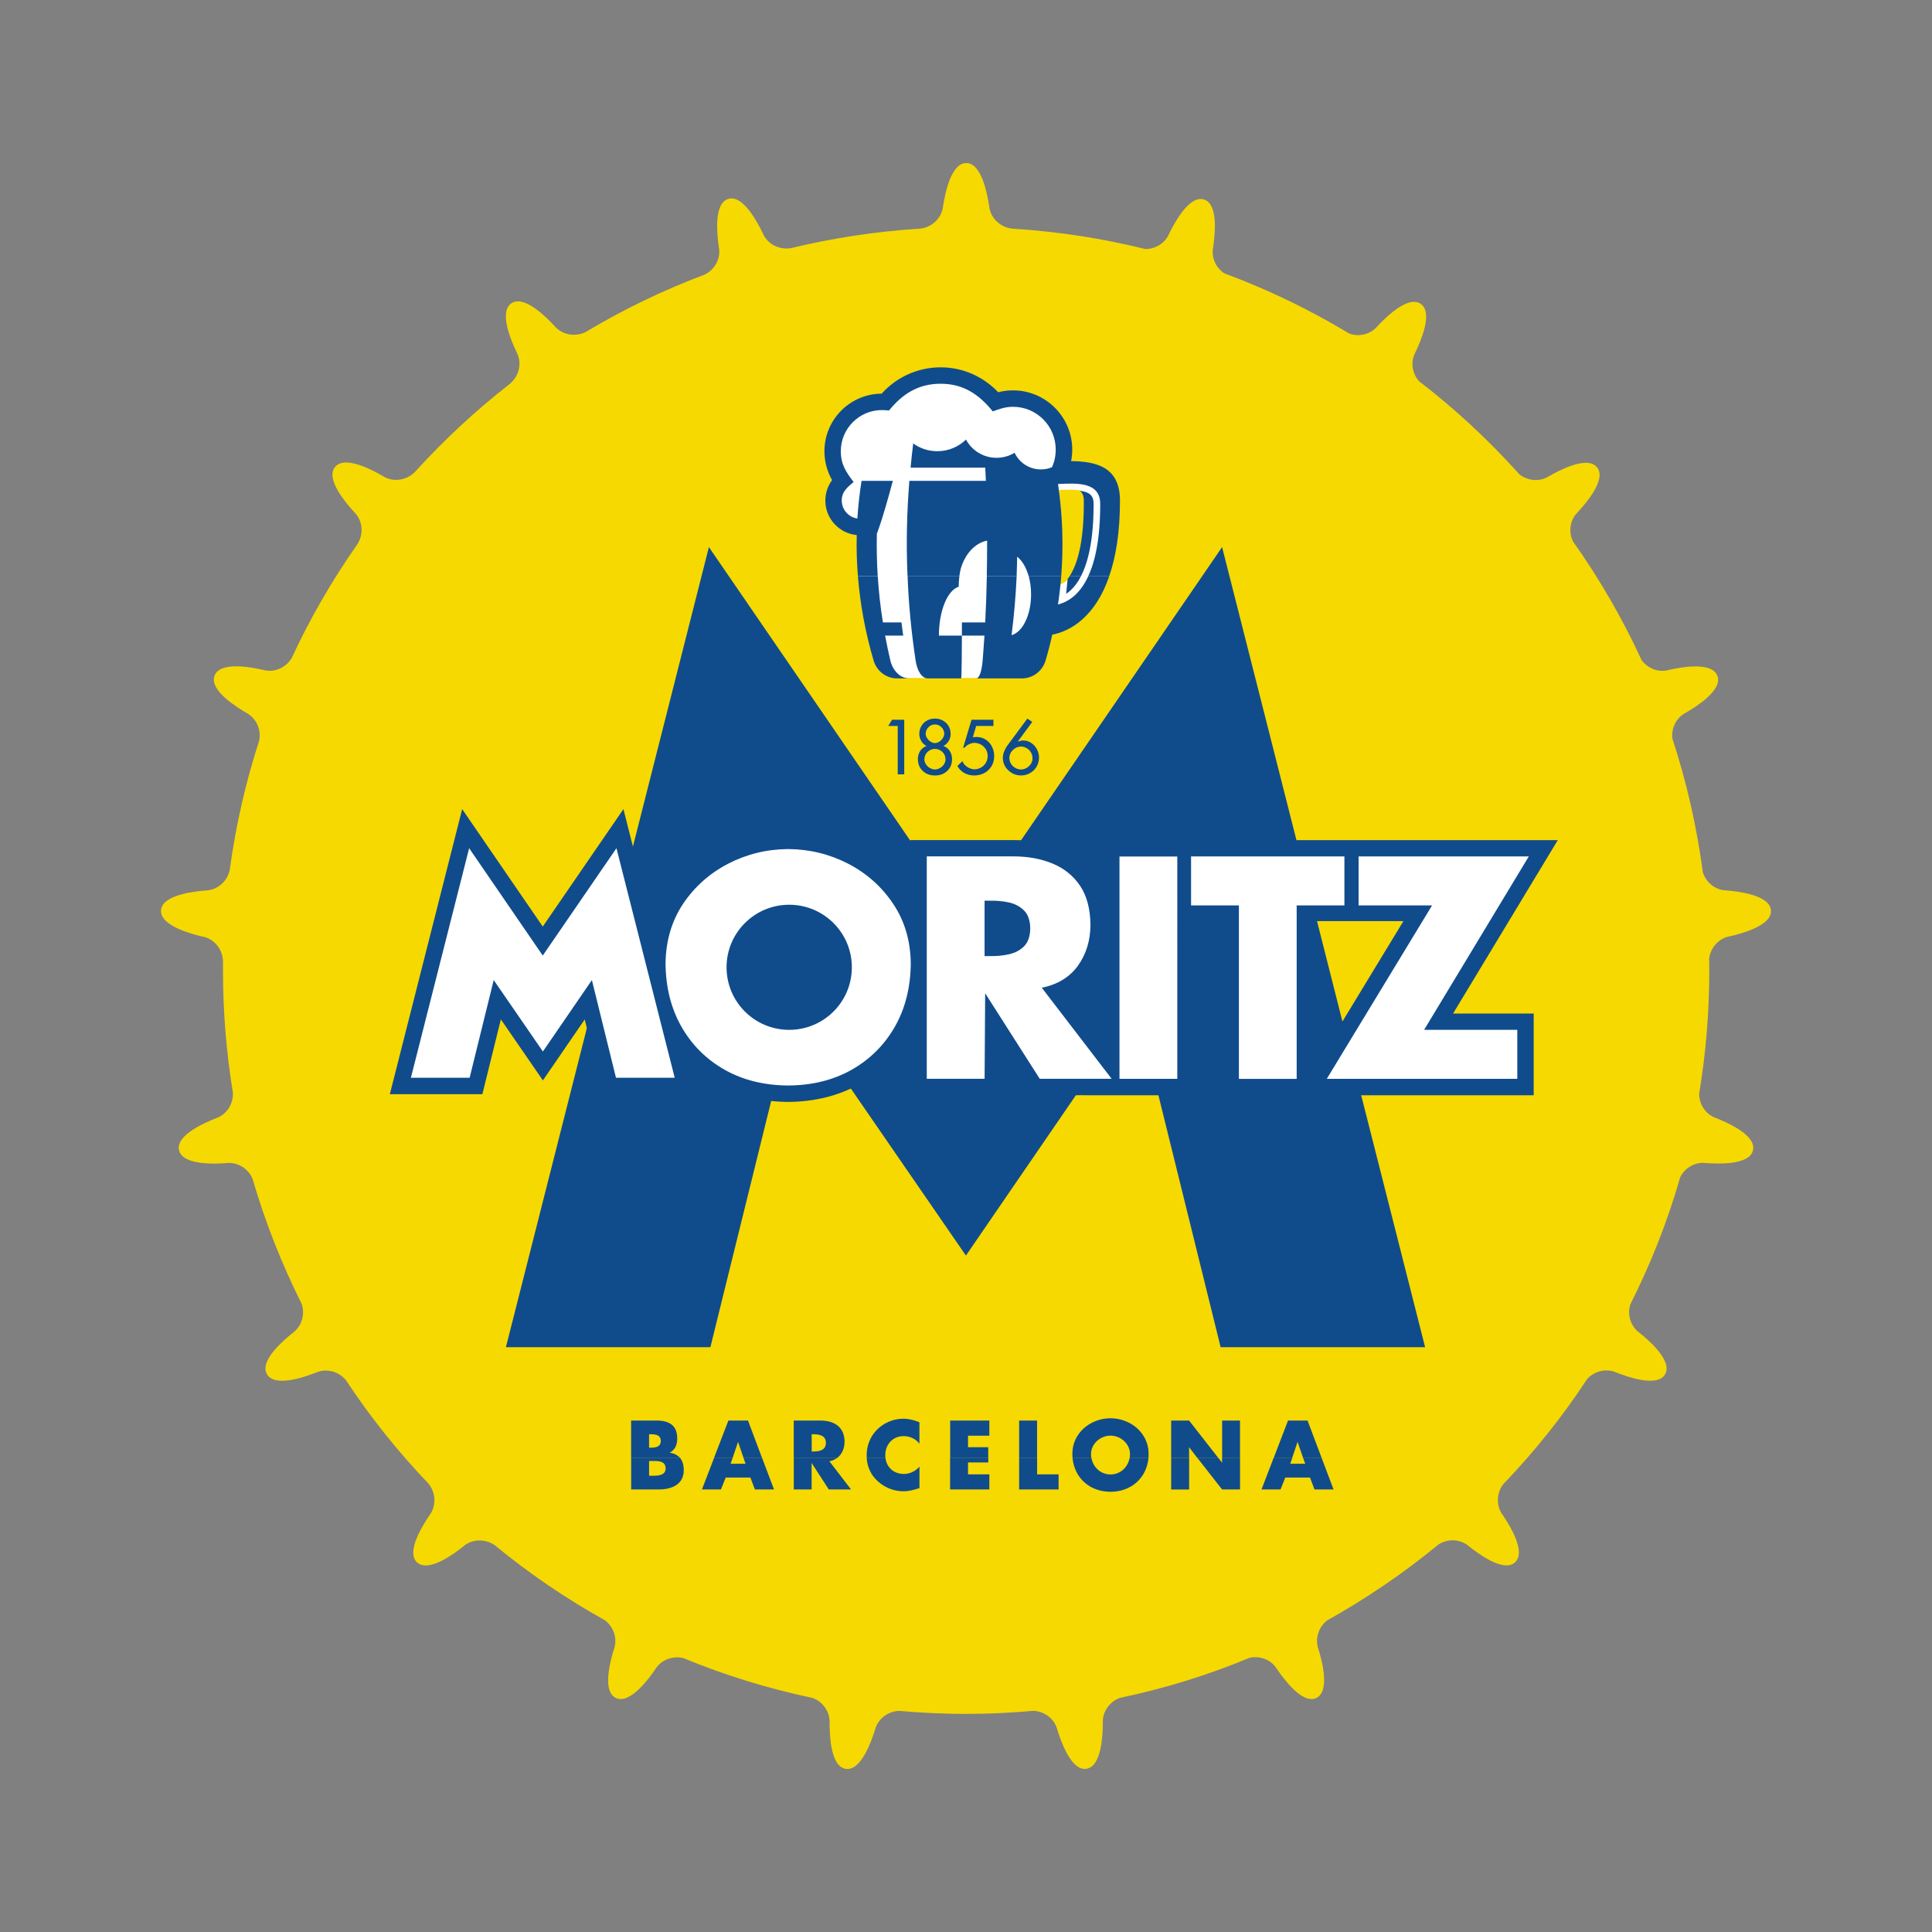<?xml version="1.0" encoding="utf-8"?>
<!-- Generator: Adobe Illustrator 14.0.0, SVG Export Plug-In . SVG Version: 6.00 Build 43363)  -->
<!DOCTYPE svg PUBLIC "-//W3C//DTD SVG 1.1//EN" "http://www.w3.org/Graphics/SVG/1.1/DTD/svg11.dtd">
<svg version="1.1" id="Capa_1" xmlns="http://www.w3.org/2000/svg" xmlns:xlink="http://www.w3.org/1999/xlink" x="0px" y="0px"
	 width="85.039px" height="85.039px" viewBox="0 0 85.039 85.039" enable-background="new 0 0 85.039 85.039" xml:space="preserve">
<rect x="0" y="0" width="85.039" height="85.039" fill="#808080" stroke="none"/>
<g>
	<path fill="#F6D900" d="M60.626,14.364c0.32-0.343,1.336-1.384,1.908-0.99c0.572,0.392-0.035,1.712-0.234,2.133
		c-0.221,0.405-0.152,0.921,0.162,1.274c1.598,1.227,3.078,2.605,4.42,4.102c0.377,0.293,0.906,0.33,1.299,0.078
		c0.41-0.233,1.684-0.931,2.117-0.388c0.432,0.542-0.537,1.624-0.85,1.971c-0.336,0.324-0.418,0.843-0.221,1.273
		c1.162,1.639,2.18,3.392,3.029,5.238c0.275,0.377,0.758,0.56,1.199,0.431c0.461-0.101,1.885-0.391,2.137,0.26
		c0.252,0.641-0.994,1.393-1.393,1.628c-0.408,0.209-0.643,0.671-0.588,1.133c0.621,1.891,1.072,3.861,1.342,5.891
		c0.145,0.455,0.563,0.785,1.033,0.795c0.465,0.041,1.91,0.186,1.963,0.877c0.053,0.688-1.359,1.038-1.811,1.143
		c-0.475,0.083-0.84,0.485-0.906,0.967l0.004,0.542c0,1.851-0.152,3.66-0.447,5.43c0.002,0.479,0.307,0.913,0.75,1.062
		c0.436,0.176,1.775,0.738,1.621,1.416c-0.152,0.677-1.605,0.593-2.072,0.563c-0.457-0.062-0.914,0.195-1.129,0.616
		c-0.561,1.955-1.305,3.832-2.203,5.615c-0.135,0.458,0.023,0.963,0.404,1.236c0.363,0.293,1.479,1.228,1.131,1.83
		c-0.346,0.601-1.709,0.091-2.145-0.077c-0.432-0.192-0.955-0.078-1.283,0.283c-1.094,1.665-2.336,3.218-3.709,4.647
		c-0.293,0.404-0.301,0.957-0.008,1.344c0.262,0.389,1.053,1.611,0.541,2.08c-0.506,0.472-1.66-0.415-2.025-0.701
		c-0.361-0.32-0.91-0.354-1.33-0.095c-1.531,1.258-3.178,2.383-4.92,3.357c-0.383,0.3-0.541,0.815-0.379,1.26
		c0.139,0.448,0.531,1.847-0.092,2.15c-0.625,0.3-1.469-0.89-1.734-1.271c-0.24-0.404-0.734-0.6-1.203-0.499
		c-1.83,0.762-3.744,1.354-5.727,1.77c-0.453,0.176-0.758,0.62-0.734,1.092c-0.002,0.472-0.039,1.925-0.725,2.025
		c-0.684,0.104-1.139-1.277-1.279-1.722c-0.119-0.473-0.557-0.81-1.057-0.829c-0.973,0.088-1.961,0.135-2.957,0.135
		c-0.991,0-1.974-0.047-2.944-0.132c-0.501,0.014-0.945,0.354-1.066,0.829c-0.139,0.445-0.601,1.823-1.287,1.722
		c-0.687-0.101-0.71-1.557-0.713-2.024c0.023-0.476-0.283-0.924-0.743-1.096c-1.97-0.415-3.879-1.004-5.701-1.759
		c-0.474-0.108-0.978,0.084-1.225,0.492c-0.267,0.387-1.115,1.566-1.739,1.267c-0.625-0.3-0.221-1.699-0.086-2.144
		c0.165-0.455,0-0.978-0.397-1.277c-1.723-0.96-3.349-2.069-4.859-3.313c-0.429-0.286-1.001-0.264-1.377,0.067
		c-0.366,0.293-1.525,1.17-2.032,0.697c-0.507-0.468,0.29-1.688,0.549-2.072c0.304-0.404,0.287-0.987-0.045-1.393
		c-1.343-1.404-2.559-2.925-3.635-4.556c-0.323-0.391-0.873-0.529-1.324-0.327c-0.438,0.169-1.805,0.668-2.15,0.067
		c-0.349-0.6,0.773-1.527,1.136-1.82c0.393-0.283,0.553-0.815,0.389-1.284c-0.879-1.752-1.607-3.595-2.163-5.509
		c-0.204-0.459-0.676-0.735-1.159-0.678c-0.469,0.033-1.919,0.107-2.074-0.569c-0.151-0.678,1.191-1.233,1.626-1.405
		c0.465-0.159,0.776-0.631,0.744-1.14c-0.286-1.745-0.435-3.535-0.435-5.362v-0.319v-0.088c-0.013-0.54-0.398-1.004-0.915-1.092
		c-0.454-0.108-1.861-0.469-1.812-1.156c0.053-0.691,1.499-0.829,1.965-0.87c0.501-0.01,0.942-0.381,1.056-0.886
		c0.266-1.961,0.704-3.875,1.301-5.713c0.098-0.491-0.139-0.997-0.573-1.223c-0.402-0.239-1.646-0.994-1.39-1.639
		c0.252-0.646,1.676-0.35,2.133-0.249c0.472,0.136,0.989-0.08,1.256-0.513c0.803-1.738,1.761-3.39,2.844-4.946l0.047-0.064
		c0.299-0.458,0.236-1.062-0.138-1.425c-0.316-0.348-1.279-1.437-0.844-1.979c0.431-0.543,1.703,0.161,2.107,0.395
		c0.458,0.296,1.101,0.195,1.47-0.243c1.247-1.368,2.606-2.629,4.063-3.769l0.065-0.054c0.415-0.347,0.534-0.939,0.286-1.395
		c-0.203-0.425-0.8-1.753-0.228-2.141c0.573-0.391,1.584,0.658,1.901,0.998c0.325,0.384,0.892,0.495,1.36,0.27
		c1.659-0.994,3.417-1.844,5.252-2.534c0.46-0.229,0.718-0.731,0.618-1.22c-0.065-0.465-0.249-1.908,0.418-2.11
		c0.659-0.205,1.314,1.093,1.521,1.514c0.192,0.465,0.703,0.734,1.219,0.656c1.814-0.438,3.688-0.73,5.611-0.855
		c0.572-0.017,1.051-0.455,1.104-0.997c0.072-0.465,0.325-1.897,1.021-1.897c0.69,0,0.935,1.436,1.007,1.897
		c0.053,0.522,0.494,0.947,1.037,0.993l0.072,0.004c1.973,0.128,3.898,0.429,5.762,0.89c0.451,0.004,0.877-0.259,1.051-0.674
		c0.205-0.418,0.869-1.709,1.531-1.506c0.662,0.202,0.471,1.645,0.406,2.105c-0.09,0.438,0.111,0.894,0.49,1.146
		c1.93,0.714,3.773,1.607,5.508,2.655C59.837,14.837,60.333,14.712,60.626,14.364"/>
	<path fill="#FFFFFF" d="M49.277,22.035c0,4.426-1.811,5.666-2.963,5.881c-0.102,0.395-0.201,0.775-0.313,1.149
		c-0.131,0.448-0.541,0.775-1.023,0.775h-2.006h-0.668h-0.47h-0.873h-0.129h-0.8c-0.044,0.003-0.09,0.003-0.132,0h-0.402
		c-0.487,0-0.896-0.327-1.024-0.769c-0.54-1.833-0.787-3.674-0.743-5.521c-0.784-0.091-1.384-0.731-1.384-1.517
		c0-0.333,0.111-0.644,0.297-0.894c-0.214-0.394-0.339-0.821-0.339-1.28c0-1.381,1.119-2.507,2.502-2.514
		c0.649-0.715,1.567-1.159,2.592-1.159c0.994,0,1.892,0.421,2.522,1.089c0.225-0.048,0.443-0.074,0.666-0.074
		c1.43,0,2.59,1.159,2.59,2.588c0,0.172-0.02,0.337-0.049,0.499C48.232,20.341,49.277,20.553,49.277,22.035 M47.542,21.584
		c-0.256-0.04-0.605-0.034-0.932-0.018c0.164,1.402,0.186,2.773,0.051,4.143c0.135-0.017,0.242-0.095,0.346-0.212
		c0.338-0.436,0.713-1.358,0.713-3.316v-0.148C47.72,21.82,47.662,21.679,47.542,21.584 M40.033,29.861h-0.132
		C39.943,29.864,39.989,29.864,40.033,29.861"/>
	<polygon fill="#104C8C" points="42.516,55.265 50.027,44.312 53.728,59.299 62.728,59.299 53.792,24.081 42.499,40.548 
		31.203,24.081 22.268,59.299 31.268,59.299 34.969,44.312 	"/>
	<path fill="#104C8C" d="M44.595,36.976c0.729,0,1.404,0.117,2.02,0.37c0.639,0.267,1.152,0.685,1.527,1.251l0.412,0.64v-2.258
		h3.299h0.537h6.836h0.523h8.818l-4.609,7.634h3.549v3.596h-9.861H57.38h-3.572v-7.634h-1.27v7.634H48.56l-3.191-0.004l-1.363-2.14
		l0.023,0.718c0.02,0.543,0.023,1.126,0.027,1.422h-3.984v-2.692l-0.356,0.509c-0.49,0.701-1.117,1.268-1.88,1.695
		c-0.929,0.519-1.985,0.778-3.145,0.785c-1.159-0.007-2.216-0.267-3.145-0.785c-0.29-0.166-0.562-0.351-0.813-0.553l-0.459-0.371
		l0.349,1.368H26.55l-0.813-3.289l-1.841,2.683l-1.85-2.686l-0.814,3.292H17.16l3.183-12.547l3.547,5.17l3.551-5.17l1.323,5.221
		l0.224-0.55c0.132-0.313,0.29-0.613,0.483-0.899c0.568-0.855,1.321-1.526,2.239-2.002c0.922-0.481,1.922-0.721,2.981-0.729
		c1.06,0.008,2.061,0.247,2.982,0.729c0.817,0.425,1.505,1.005,2.046,1.729l0.353,0.468v-2.604H44.595z M57.763,47.203v-6.659h4.045
		L57.763,47.203z"/>
	<path fill="#104C8C" d="M47.585,25.352c-0.137,0.272-0.289,0.472-0.441,0.613c-0.072,0.067-0.145,0.128-0.217,0.176
		c0.023-0.22,0.047-0.435,0.066-0.658c0.029-0.036,0.063-0.08,0.092-0.131H47.585z M42.23,25.352
		c-0.021,0.155-0.03,0.313-0.034,0.476c-0.49,0.148-0.869,1.055-0.869,2.149h1.012v-0.58h1.026c0.035-0.649,0.059-1.351,0.072-2.045
		h1.313c-0.041,0.873-0.113,1.739-0.225,2.605c0.486-0.132,0.859-0.887,0.859-1.793c0-0.29-0.037-0.566-0.107-0.813h1.436
		c-0.035,0.422-0.082,0.839-0.145,1.257c0.428-0.11,0.955-0.418,1.338-1.257h0.922c-0.613,1.803-1.715,2.434-2.512,2.585
		c-0.082,0.378-0.182,0.759-0.293,1.133c-0.135,0.461-0.551,0.792-1.045,0.792h-2.006c0.131,0,0.244-0.331,0.279-0.782l0.018-0.219
		c0.02-0.297,0.041-0.59,0.063-0.884h-0.993l-0.008,1.093c-0.003,0.461-0.013,0.792-0.028,0.792h-0.465h-0.876h-0.125
		c-0.256,0-0.469-0.331-0.534-0.782c-0.188-1.237-0.309-2.48-0.355-3.728H42.23z M38.634,25.352
		c0.045,0.685,0.117,1.365,0.229,2.045h0.817c0.021,0.193,0.049,0.385,0.076,0.58h-0.797c0.068,0.364,0.145,0.731,0.23,1.093
		c0.111,0.461,0.444,0.792,0.843,0.792h-0.536c-0.492,0-0.91-0.331-1.041-0.782c-0.366-1.24-0.594-2.48-0.694-3.728H38.634z"/>
	<path fill="#104C8C" d="M47.085,25.352c0.307-0.475,0.619-1.393,0.619-3.171v-0.148c0-0.209-0.061-0.344-0.174-0.435l0.076,0.013
		c0.352,0.064,0.531,0.199,0.531,0.57c0,1.587-0.242,2.564-0.553,3.171H47.085z M37.761,25.352c-0.048-0.6-0.066-1.199-0.051-1.8
		c-0.773-0.074-1.382-0.725-1.382-1.517c0-0.337,0.111-0.65,0.297-0.903c-0.213-0.374-0.337-0.806-0.337-1.271
		c0-1.392,1.127-2.527,2.519-2.534c0.639-0.711,1.564-1.159,2.596-1.159c0.998,0,1.896,0.425,2.532,1.096
		c0.211-0.054,0.428-0.082,0.652-0.082c1.441,0,2.609,1.17,2.609,2.609c0,0.172-0.018,0.34-0.049,0.502
		c1.084,0.023,2.15,0.239,2.15,1.742c0,1.402-0.184,2.487-0.471,3.316h-0.922c0.309-0.664,0.523-1.665,0.523-3.171
		c0-0.991-1.053-0.91-1.857-0.876c0.201,1.354,0.248,2.702,0.141,4.047h-1.436c-0.107-0.374-0.283-0.677-0.504-0.846
		c-0.002,0.283-0.014,0.566-0.023,0.846h-1.313c0.01-0.469,0.014-0.934,0.014-1.378v-0.176c-0.537,0.102-0.981,0.597-1.165,1.25
		c-0.02,0.098-0.041,0.203-0.056,0.304h-2.283c-0.06-1.389-0.032-2.784,0.082-4.186h3.367l-0.027-0.58h-3.287
		c0.033-0.354,0.072-0.711,0.116-1.065c0.297,0.213,0.662,0.341,1.061,0.341c0.49,0,0.938-0.195,1.262-0.512
		c0.256,0.476,0.763,0.802,1.343,0.802c0.293,0,0.566-0.081,0.797-0.222c0.203,0.435,0.645,0.733,1.156,0.733
		c0.174,0,0.338-0.033,0.49-0.098c0.107-0.235,0.164-0.498,0.164-0.774c0-1.042-0.84-1.884-1.883-1.884
		c-0.328,0-0.588,0.091-0.887,0.202c-0.611-0.748-1.29-1.217-2.298-1.217c-0.975,0-1.677,0.445-2.269,1.177
		c-0.103-0.007-0.205-0.018-0.311-0.018c-1,0-1.811,0.81-1.811,1.81c0,0.584,0.23,0.917,0.563,1.355
		c-0.27,0.235-0.522,0.421-0.522,0.818c0,0.401,0.302,0.738,0.688,0.789c0.034-0.55,0.096-1.106,0.184-1.658h1.377
		c-0.494,1.847-0.704,2.325-0.704,2.325c-0.014,0.62,0,1.24,0.037,1.86H37.761z"/>
	<path fill="#104C8C" d="M39.515,31.954h-0.418l0.167-0.273h0.537v2.403h-0.286V31.954z M40.401,33.412
		c0-0.127,0.033-0.245,0.096-0.35c0.064-0.104,0.158-0.179,0.283-0.227c-0.102-0.054-0.178-0.127-0.231-0.222
		c-0.056-0.091-0.085-0.195-0.085-0.313c0-0.131,0.033-0.249,0.096-0.351c0.059-0.098,0.141-0.179,0.244-0.232
		c0.104-0.061,0.221-0.088,0.348-0.088c0.132,0,0.245,0.027,0.35,0.088c0.103,0.054,0.186,0.135,0.248,0.232
		c0.059,0.102,0.091,0.22,0.094,0.351c0,0.118-0.028,0.223-0.084,0.313c-0.055,0.095-0.133,0.168-0.234,0.222
		c0.128,0.048,0.221,0.122,0.283,0.227c0.065,0.104,0.096,0.223,0.096,0.35c0,0.156-0.033,0.28-0.103,0.389
		c-0.069,0.107-0.158,0.188-0.272,0.249c-0.109,0.058-0.238,0.084-0.377,0.084c-0.138,0-0.262-0.026-0.375-0.084
		c-0.115-0.061-0.204-0.142-0.273-0.249C40.437,33.692,40.403,33.568,40.401,33.412 M45.22,31.63l0.217,0.146l-0.641,0.869
		c0.078-0.03,0.158-0.051,0.244-0.051c0.131,0,0.252,0.037,0.355,0.111c0.104,0.067,0.188,0.162,0.244,0.272
		c0.063,0.115,0.094,0.236,0.094,0.368c0,0.148-0.039,0.283-0.107,0.401c-0.072,0.121-0.166,0.212-0.287,0.282
		c-0.119,0.068-0.25,0.104-0.398,0.104c-0.143,0-0.273-0.033-0.395-0.102c-0.119-0.07-0.217-0.161-0.293-0.275
		c-0.072-0.118-0.109-0.246-0.113-0.391c0.004-0.122,0.027-0.229,0.08-0.335c0.047-0.107,0.109-0.205,0.182-0.296L45.22,31.63z
		 M41.151,31.887c-0.11,0.003-0.207,0.04-0.282,0.121c-0.079,0.074-0.122,0.175-0.125,0.293c0,0.064,0.022,0.128,0.063,0.188
		c0.038,0.061,0.089,0.115,0.151,0.155s0.125,0.064,0.193,0.064c0.07,0,0.136-0.024,0.197-0.064c0.063-0.04,0.11-0.095,0.152-0.155
		c0.037-0.061,0.059-0.124,0.063-0.188c-0.004-0.118-0.046-0.219-0.125-0.293C41.359,31.927,41.266,31.89,41.151,31.887
		 M41.151,32.962c-0.124,0.003-0.23,0.05-0.322,0.131c-0.092,0.084-0.135,0.192-0.143,0.319c0.004,0.085,0.024,0.163,0.069,0.229
		c0.044,0.068,0.103,0.122,0.173,0.162c0.068,0.041,0.145,0.064,0.223,0.067c0.08-0.003,0.156-0.026,0.229-0.067
		c0.068-0.04,0.128-0.094,0.17-0.162c0.043-0.066,0.069-0.145,0.069-0.229c-0.005-0.127-0.053-0.235-0.142-0.319
		C41.385,33.012,41.28,32.965,41.151,32.962 M44.937,33.871c0.09-0.003,0.176-0.026,0.252-0.07c0.074-0.044,0.137-0.105,0.186-0.176
		c0.049-0.077,0.072-0.158,0.072-0.249c0-0.098-0.027-0.188-0.074-0.267c-0.049-0.078-0.111-0.138-0.191-0.182
		c-0.076-0.044-0.158-0.064-0.244-0.067c-0.09,0.003-0.174,0.027-0.25,0.07c-0.074,0.047-0.137,0.108-0.186,0.183
		c-0.049,0.077-0.072,0.158-0.074,0.249c0.002,0.142,0.053,0.26,0.15,0.357C44.677,33.814,44.796,33.864,44.937,33.871
		 M43.726,31.954h-0.758l-0.147,0.495l0.167-0.01c0.158,0.003,0.293,0.043,0.406,0.121c0.117,0.077,0.207,0.178,0.27,0.307
		c0.064,0.128,0.096,0.263,0.096,0.414c0,0.172-0.041,0.32-0.119,0.448c-0.08,0.128-0.184,0.227-0.318,0.3
		c-0.135,0.068-0.283,0.104-0.453,0.104c-0.149,0-0.292-0.036-0.423-0.107c-0.131-0.074-0.234-0.179-0.307-0.31l0.221-0.213
		c0.041,0.104,0.113,0.188,0.214,0.256c0.103,0.064,0.21,0.102,0.32,0.104c0.111-0.003,0.207-0.033,0.293-0.084
		c0.09-0.051,0.16-0.125,0.207-0.209c0.053-0.091,0.078-0.192,0.078-0.3c0-0.104-0.025-0.199-0.078-0.286
		c-0.051-0.085-0.119-0.155-0.207-0.206c-0.086-0.051-0.182-0.074-0.287-0.081c-0.085,0-0.168,0.023-0.247,0.061
		c-0.082,0.033-0.148,0.092-0.203,0.155h-0.057l0.369-1.233h0.964V31.954z"/>
	<path fill="#FFFFFF" d="M45.855,43.476l3.074,4.008h-3.164l-2.402-3.765l-0.025,3.765h-2.545v-9.79h3.803
		c0.652,0,1.232,0.107,1.742,0.32c0.508,0.212,0.912,0.539,1.209,0.983c0.293,0.445,0.443,1.015,0.451,1.709
		c-0.004,0.69-0.186,1.291-0.551,1.8C47.083,43.011,46.552,43.335,45.855,43.476 M43.337,39.645v2.439h0.246
		c0.283,0.004,0.561-0.02,0.826-0.081c0.268-0.057,0.488-0.175,0.666-0.35c0.176-0.176,0.266-0.438,0.273-0.793
		c-0.008-0.347-0.098-0.609-0.273-0.784c-0.178-0.176-0.398-0.294-0.666-0.354c-0.266-0.058-0.543-0.084-0.826-0.077H43.337z
		 M51.82,47.486h-2.545V37.7h2.545V47.486z M57.074,39.853v7.634h-2.543v-7.634h-2.105v-2.156h6.75v2.156H57.074z M62.683,45.33
		h4.102v2.156H58.4l4.635-7.634H59.8v-2.156h7.492L62.683,45.33z M23.896,46.283l2.157-3.144l1.06,4.3h2.585l-2.564-10.104
		l-3.244,4.725l-3.24-4.725l-2.564,10.104h2.585l1.06-4.3L23.896,46.283z M34.691,37.372c0.953,0.008,1.833,0.227,2.647,0.647
		c0.815,0.425,1.474,1.012,1.975,1.763c0.504,0.751,0.762,1.621,0.775,2.611c-0.007,1.063-0.241,1.996-0.703,2.805
		c-0.46,0.802-1.095,1.433-1.902,1.891c-0.808,0.455-1.739,0.685-2.792,0.69c-1.052-0.006-1.983-0.235-2.791-0.69
		c-0.809-0.458-1.443-1.089-1.902-1.891c-0.461-0.809-0.697-1.742-0.704-2.805c0.016-0.99,0.273-1.86,0.773-2.611
		c0.504-0.751,1.163-1.338,1.979-1.763C32.859,37.599,33.739,37.38,34.691,37.372"/>
	<path fill="#104C8C" d="M28.571,64.307h0.079c0.26,0,0.648-0.037,0.648,0.33c0,0.334-0.396,0.32-0.628,0.32h-0.1V64.307z
		 M56.064,64.161l-0.537,1.399h0.838l0.207-0.525h1.088l0.199,0.525h0.838l-0.527-1.399h-0.814l0.094,0.267h-0.658l0.092-0.267
		H56.064z M52.697,64.161l1.094,1.399h0.791v-1.399h-0.791v0.22l-0.174-0.22H52.697z M51.55,65.561h0.791v-1.399H51.55V65.561z
		 M47.208,64.161c0.076,0.891,0.758,1.501,1.672,1.501c0.916,0,1.594-0.61,1.674-1.501h-0.83C49.648,64.597,49.3,64.9,48.88,64.9
		c-0.418,0-0.77-0.304-0.842-0.739H47.208z M44.859,64.161v1.399h1.736v-0.664H45.65v-0.735H44.859z M41.819,64.161v1.399h1.728
		v-0.664h-0.938v-0.525H43.5v-0.21H41.819z M38.147,64.161c0.025,0.402,0.181,0.759,0.487,1.035
		c0.313,0.287,0.714,0.444,1.139,0.444c0.244,0,0.435-0.06,0.698-0.138v-0.946c-0.168,0.198-0.425,0.322-0.685,0.322
		c-0.452,0-0.767-0.296-0.813-0.718H38.147z M34.939,64.161v1.399h0.786v-1.166l0.755,1.166h0.981l-0.954-1.24
		c0.138-0.03,0.26-0.081,0.355-0.159H34.939z M31.435,64.161l-0.539,1.399h0.836l0.211-0.525h1.087l0.196,0.525h0.843l-0.529-1.399
		h-0.817l0.093,0.267H32.16l0.09-0.267H31.435z M27.781,64.161v1.399h1.215c0.556,0,1.1-0.209,1.1-0.846
		c0-0.227-0.054-0.415-0.171-0.554H27.781z"/>
	<path fill="#104C8C" d="M28.569,63.131h0.056c0.214,0,0.46,0.017,0.46,0.293c0,0.256-0.217,0.297-0.425,0.297h-0.091V63.131z
		 M35.727,63.131h0.076c0.26,0,0.549,0.051,0.549,0.377c0,0.331-0.289,0.381-0.549,0.381h-0.076V63.131z M56.88,64.161l0.234-0.697
		l0.24,0.697h0.816l-0.617-1.634h-0.859l-0.627,1.634H56.88z M54.58,64.161v-1.634h-0.787v1.634H54.58z M52.339,64.161V63.7
		l0.355,0.461h0.922l-1.277-1.634H51.55v1.634H52.339z M48.037,64.161c-0.012-0.057-0.014-0.11-0.014-0.171
		c0-0.415,0.385-0.799,0.859-0.799c0.469,0,0.855,0.384,0.855,0.799c0,0.061-0.004,0.114-0.014,0.171h0.828
		c0.002-0.057,0.006-0.113,0.006-0.175c0-0.916-0.803-1.56-1.676-1.56c-0.877,0-1.68,0.644-1.68,1.56
		c0,0.062,0.002,0.118,0.006,0.175H48.037z M45.648,62.527h-0.789v1.634h0.789V62.527z M43.498,64.161V63.7h-0.889v-0.506h0.938
		v-0.667h-1.724v1.634H43.498z M38.971,64.161c-0.004-0.036-0.004-0.073-0.004-0.107c0-0.472,0.325-0.842,0.808-0.842
		c0.27,0,0.532,0.117,0.694,0.333v-0.943c-0.234-0.098-0.467-0.155-0.722-0.155c-0.428,0-0.855,0.186-1.155,0.492
		c-0.29,0.297-0.445,0.694-0.445,1.112c0,0.033,0,0.07,0.003,0.11H38.971z M36.863,64.161c0.204-0.161,0.311-0.417,0.311-0.7
		c0-0.65-0.455-0.934-1.057-0.934h-1.18v1.634H36.863z M32.252,64.161l0.234-0.697l0.237,0.697h0.815l-0.614-1.634h-0.863
		l-0.629,1.634H32.252z M29.922,64.161c-0.1-0.113-0.248-0.191-0.448-0.218c0.247-0.132,0.335-0.351,0.335-0.627
		c0-0.58-0.362-0.789-0.901-0.789h-1.129v1.634H29.922z"/>
	<path fill="#104C8C" d="M31.98,42.576c0-1.521,1.235-2.753,2.756-2.753c1.523,0,2.759,1.232,2.759,2.753
		c0,1.523-1.235,2.754-2.759,2.754C33.215,45.33,31.98,44.1,31.98,42.576"/>
	<polygon fill="#F6D900" points="61.773,40.544 57.97,40.544 59.089,44.962 	"/>
</g>
</svg>
